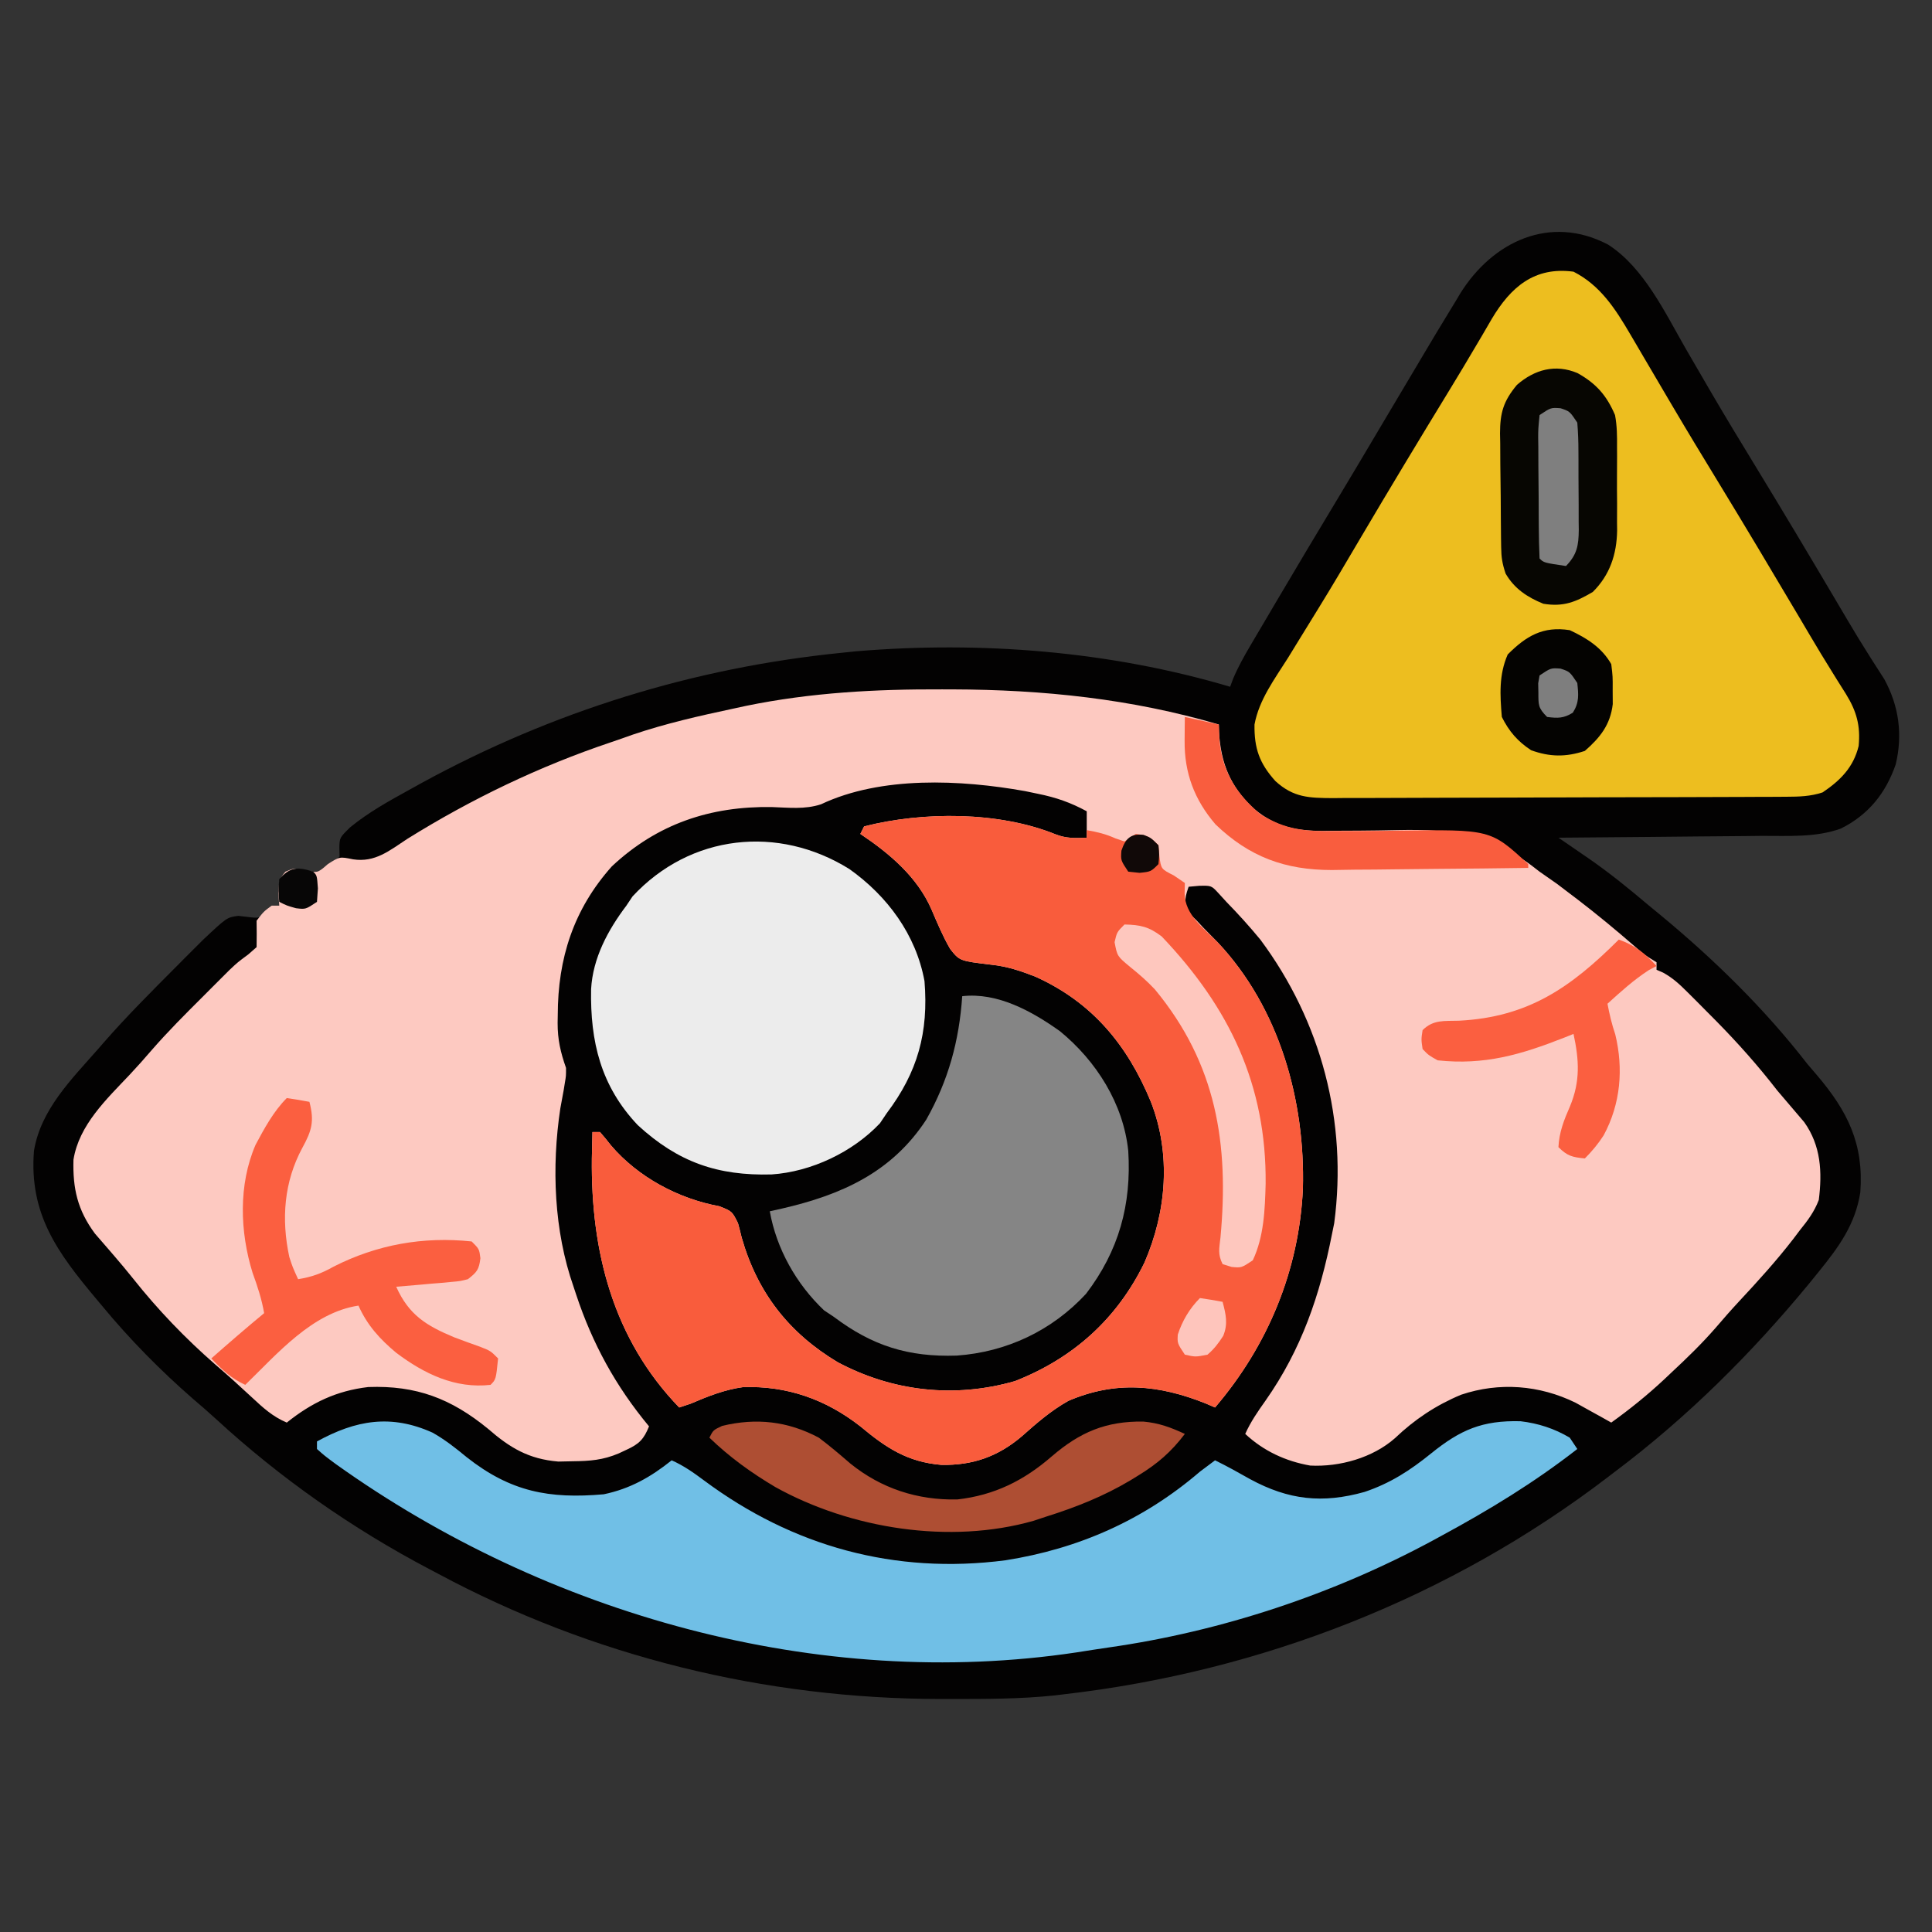 <?xml version="1.0" encoding="UTF-8"?>
<svg version="1.1" xmlns="http://www.w3.org/2000/svg" width="512" height="512">
<rect width="100%" height="100%" fill="#333333" stroke="none"/>
<path d="M0 0 C9.512 6.08 15.193 18.22 20.671 27.728 C22.523 30.939 24.39 34.142 26.258 37.344 C26.64 38 27.023 38.657 27.417 39.333 C31.275 45.936 35.241 52.469 39.227 58.996 C46.333 70.637 53.32 82.345 60.257 94.087 C60.82 95.039 60.82 95.039 61.395 96.01 C62.133 97.259 62.871 98.508 63.608 99.757 C65.402 102.789 67.225 105.794 69.117 108.766 C69.481 109.343 69.846 109.919 70.222 110.513 C71.214 112.075 72.217 113.631 73.22 115.186 C77.11 122.335 78.119 129.88 76.234 137.766 C73.572 145.436 69.004 151.105 61.708 154.757 C55.021 157.179 47.778 156.667 40.758 156.695 C39.2 156.712 37.642 156.73 36.084 156.75 C32.007 156.797 27.93 156.827 23.853 156.853 C19.683 156.883 15.513 156.93 11.344 156.975 C3.18 157.06 -4.984 157.128 -13.148 157.184 C-12.273 157.783 -11.398 158.383 -10.496 159.001 C-9.327 159.805 -8.157 160.61 -6.988 161.414 C-6.127 162.004 -6.127 162.004 -5.247 162.605 C0.386 166.488 5.631 170.765 10.852 175.184 C11.894 176.04 12.937 176.895 13.98 177.75 C28.197 189.52 41.544 202.583 52.852 217.184 C53.639 218.104 54.427 219.024 55.238 219.973 C63.506 229.638 67.814 238.354 66.852 251.184 C65.517 259.684 61.176 265.613 55.852 272.184 C54.626 273.698 54.626 273.698 53.375 275.242 C38.059 293.838 21.11 310.697 1.852 325.184 C0.971 325.858 0.971 325.858 0.072 326.545 C-41.799 358.586 -91.877 378.156 -144.148 384.184 C-144.936 384.279 -145.724 384.375 -146.535 384.474 C-155.735 385.462 -164.969 385.427 -174.211 385.434 C-175.097 385.434 -175.982 385.435 -176.895 385.436 C-223.351 385.38 -269.136 374.22 -310.148 352.184 C-310.844 351.818 -311.54 351.453 -312.257 351.077 C-332.783 340.284 -351.866 326.927 -368.934 311.215 C-370.907 309.405 -372.92 307.665 -374.961 305.934 C-383.619 298.384 -391.846 290.05 -399.148 281.184 C-399.827 280.375 -399.827 280.375 -400.52 279.551 C-410.893 267.172 -418.461 256.975 -417.148 240.184 C-415.352 229.23 -407.212 221.228 -400.148 213.184 C-399.696 212.662 -399.243 212.14 -398.777 211.603 C-392.587 204.502 -385.915 197.857 -379.273 191.184 C-378.452 190.358 -377.631 189.531 -376.785 188.68 C-376 187.898 -375.215 187.115 -374.406 186.309 C-373.706 185.61 -373.007 184.911 -372.286 184.191 C-366.014 178.299 -366.014 178.299 -363.016 177.898 C-362.358 177.972 -361.701 178.045 -361.023 178.121 C-357.253 178.594 -357.253 178.594 -355.273 176.684 C-354.717 175.941 -354.717 175.941 -354.148 175.184 C-353.488 175.184 -352.828 175.184 -352.148 175.184 C-352.231 174.09 -352.313 172.997 -352.398 171.871 C-352.148 168.184 -352.148 168.184 -350.523 166.184 C-348.148 165.184 -348.148 165.184 -345.273 165.746 C-342.004 166.498 -342.004 166.498 -338.773 164.559 C-337.907 163.775 -337.041 162.991 -336.148 162.184 C-336.169 161.4 -336.19 160.616 -336.211 159.809 C-336.148 157.184 -336.148 157.184 -333.367 154.441 C-328.496 150.453 -323.085 147.466 -317.586 144.434 C-316.478 143.822 -315.371 143.21 -314.229 142.579 C-279.672 123.724 -242.337 112.129 -203.148 108.184 C-201.877 108.052 -200.606 107.921 -199.297 107.785 C-166.208 105.021 -132.019 107.718 -100.148 117.184 C-99.888 116.481 -99.628 115.779 -99.36 115.056 C-98.046 111.941 -96.477 109.143 -94.762 106.23 C-94.428 105.662 -94.095 105.094 -93.751 104.509 C-92.658 102.648 -91.56 100.791 -90.461 98.934 C-89.688 97.622 -88.916 96.311 -88.144 94.999 C-82.797 85.927 -77.397 76.886 -71.963 67.866 C-68.005 61.293 -64.082 54.702 -60.179 48.096 C-56.203 41.368 -52.21 34.65 -48.2 27.942 C-47.221 26.304 -46.243 24.665 -45.266 23.026 C-43.68 20.381 -42.076 17.749 -40.461 15.121 C-39.813 14.035 -39.813 14.035 -39.152 12.926 C-30.58 -0.816 -15.323 -8.051 0 0 Z " fill="#030202" transform="translate(426.148,64.816)"/>
<path d="M0 0 C0.909 0.001 1.818 0.003 2.754 0.005 C26.764 0.075 50.274 2.5 73.375 9.312 C73.389 9.93 73.403 10.547 73.418 11.184 C73.892 19.601 76.461 25.937 82.75 31.688 C89.427 37.312 95.857 37.685 104.215 37.473 C106.352 37.461 108.49 37.451 110.627 37.443 C113.958 37.417 117.287 37.376 120.617 37.296 C136.197 36.958 146.13 38.476 158.375 48.312 C159.906 49.39 161.44 50.463 162.98 51.527 C164.18 52.427 165.375 53.335 166.562 54.25 C167.533 54.986 167.533 54.986 168.524 55.738 C173.617 59.637 178.546 63.721 183.391 67.924 C186.2 70.382 186.2 70.382 189.375 72.312 C189.375 72.972 189.375 73.632 189.375 74.312 C189.948 74.561 190.52 74.809 191.111 75.065 C193.722 76.504 195.494 78.173 197.605 80.277 C198.404 81.072 199.203 81.867 200.026 82.686 C201.282 83.955 201.282 83.955 202.562 85.25 C203.42 86.113 204.278 86.976 205.162 87.865 C210.972 93.763 216.308 99.766 221.375 106.312 C223.754 109.115 226.134 111.917 228.527 114.707 C232.953 120.948 233.306 127.903 232.375 135.312 C231.191 138.418 229.458 140.742 227.375 143.312 C226.805 144.068 226.235 144.823 225.648 145.602 C221.14 151.446 216.212 156.864 211.184 162.258 C209.073 164.525 207.048 166.852 205.031 169.203 C201.396 173.374 197.487 177.173 193.438 180.938 C192.773 181.567 192.108 182.196 191.424 182.844 C186.969 187.009 182.328 190.756 177.375 194.312 C176.518 193.83 175.661 193.348 174.777 192.852 C173.634 192.22 172.491 191.588 171.312 190.938 C170.187 190.311 169.062 189.685 167.902 189.039 C158.356 184.366 147.691 183.518 137.562 186.938 C130.922 189.707 125.256 193.482 120.062 198.438 C114.157 203.644 105.416 206.101 97.602 205.703 C91.07 204.557 85.232 201.845 80.375 197.312 C81.81 194.102 83.721 191.352 85.751 188.493 C95.282 174.916 100.204 160.493 103.375 144.312 C103.566 143.379 103.757 142.446 103.953 141.484 C107.526 114.621 100.531 87.999 84.375 66.312 C81.512 62.835 78.526 59.53 75.375 56.312 C74.696 55.567 74.016 54.822 73.316 54.055 C71.404 51.983 71.404 51.983 68.125 52.062 C67.218 52.145 66.31 52.227 65.375 52.312 C64.599 54.622 64.599 54.622 64.375 57.312 C65.52 59.366 65.52 59.366 67.375 61.125 C68.027 61.822 68.68 62.52 69.352 63.238 C70.592 64.51 71.837 65.779 73.086 67.043 C89.453 84.447 96.297 108.99 95.656 132.387 C94.651 153.984 86.372 173.935 72.375 190.312 C71.12 189.771 71.12 189.771 69.84 189.219 C57.509 184.303 46.057 183.17 33.508 188.551 C28.857 191.166 25.086 194.467 21.105 198 C14.771 203.365 8.087 205.668 -0.133 205.52 C-9.159 204.77 -14.833 200.982 -21.625 195.312 C-30.739 188.176 -41.044 184.523 -52.691 184.91 C-57.646 185.59 -62.051 187.359 -66.625 189.312 C-67.615 189.643 -68.605 189.972 -69.625 190.312 C-87.198 172.152 -93.056 148.905 -92.779 124.322 C-92.738 121.985 -92.688 119.649 -92.625 117.312 C-91.965 117.312 -91.305 117.312 -90.625 117.312 C-89.601 118.462 -88.631 119.659 -87.688 120.875 C-80.516 129.282 -69.836 134.988 -58.988 136.98 C-55.625 138.312 -55.625 138.312 -54.059 141.438 C-53.702 142.723 -53.371 144.015 -53.062 145.312 C-48.924 159.808 -40.594 170.55 -27.625 178.312 C-13.075 186.07 3.355 187.931 19.375 183.312 C34.812 177.255 46.419 166.814 53.688 151.875 C59.524 138.412 60.776 123.181 55.375 109.312 C49.151 94.254 39.84 82.919 24.691 76.105 C20.792 74.594 17.252 73.404 13.074 72.969 C4.673 71.961 4.673 71.961 2.167 68.779 C0.239 65.449 -1.225 61.943 -2.734 58.41 C-6.519 49.691 -13.867 43.512 -21.625 38.312 C-21.295 37.653 -20.965 36.992 -20.625 36.312 C-5.01 32.348 15.016 32.319 30.082 38.406 C32.939 39.535 35.332 39.454 38.375 39.312 C38.375 37.002 38.375 34.693 38.375 32.312 C34.118 29.996 30.245 28.649 25.5 27.688 C24.348 27.448 23.195 27.208 22.008 26.961 C5.066 23.937 -16.074 22.9 -32.035 30.453 C-36.314 31.873 -40.659 31.336 -45.125 31.188 C-61.324 30.941 -75.445 35.61 -87.488 46.918 C-97.631 58.284 -101.798 71.31 -101.812 86.312 C-101.825 86.998 -101.837 87.684 -101.85 88.391 C-101.862 92.788 -101.075 96.195 -99.625 100.312 C-99.613 102.438 -99.613 102.438 -99.938 104.312 C-100.037 104.931 -100.136 105.55 -100.238 106.188 C-100.534 107.813 -100.833 109.437 -101.134 111.061 C-103.476 126.58 -102.833 143.478 -97.625 158.312 C-97.405 158.976 -97.186 159.64 -96.959 160.324 C-92.624 173.406 -86.467 184.67 -77.625 195.312 C-79.004 198.721 -80.231 199.98 -83.562 201.5 C-84.597 201.985 -84.597 201.985 -85.652 202.48 C-89.854 204.253 -93.265 204.508 -97.812 204.562 C-99.721 204.601 -99.721 204.601 -101.668 204.641 C-109.517 203.99 -114.484 201.012 -120.312 195.938 C-130.04 187.974 -139.292 184.418 -152.039 184.891 C-160.488 185.885 -167.041 189.046 -173.625 194.312 C-177.364 192.731 -179.921 190.38 -182.875 187.625 C-186.08 184.653 -189.296 181.709 -192.625 178.875 C-200.583 171.926 -207.788 164.417 -214.355 156.145 C-215.974 154.125 -217.608 152.154 -219.301 150.199 C-219.975 149.414 -219.975 149.414 -220.664 148.613 C-221.925 147.15 -223.193 145.692 -224.461 144.234 C-229.091 137.984 -230.366 132.288 -230.156 124.648 C-228.694 115.465 -221.412 108.63 -215.25 102.113 C-213.245 99.974 -211.323 97.812 -209.414 95.59 C-205.156 90.7 -200.594 86.135 -196 81.562 C-195.167 80.726 -194.335 79.889 -193.477 79.027 C-192.667 78.219 -191.857 77.411 -191.023 76.578 C-190.298 75.854 -189.573 75.13 -188.826 74.384 C-186.625 72.312 -186.625 72.312 -183.854 70.265 C-182.751 69.298 -182.751 69.298 -181.625 68.312 C-181.583 65.98 -181.583 63.645 -181.625 61.312 C-179.75 58.875 -179.75 58.875 -177.625 57.312 C-176.965 57.312 -176.305 57.312 -175.625 57.312 C-175.708 56.219 -175.79 55.126 -175.875 54 C-175.625 50.312 -175.625 50.312 -174 48.312 C-171.625 47.312 -171.625 47.312 -168.75 47.875 C-165.479 48.694 -165.479 48.694 -162.75 46.312 C-159.625 44.312 -159.625 44.312 -156.051 45.043 C-150.203 45.932 -146.407 42.725 -141.688 39.625 C-124.687 29.042 -106.712 20.392 -87.717 14.017 C-85.777 13.364 -83.847 12.679 -81.918 11.992 C-73.217 9.046 -64.356 7.037 -55.375 5.125 C-54.222 4.875 -53.069 4.625 -51.881 4.367 C-34.715 0.846 -17.487 -0.072 0 0 Z " fill="#FDC9C1" transform="translate(249.625,182.688)"/>
<path d="M0 0 C7.113 3.626 11.118 9.886 15.047 16.602 C15.415 17.227 15.783 17.852 16.163 18.496 C16.952 19.838 17.739 21.181 18.524 22.525 C20.635 26.14 22.764 29.745 24.891 33.352 C25.322 34.084 25.753 34.817 26.198 35.572 C30.235 42.42 34.358 49.215 38.5 56 C45.526 67.525 52.443 79.113 59.318 90.729 C59.691 91.358 60.064 91.988 60.448 92.636 C61.186 93.883 61.923 95.131 62.658 96.38 C64.578 99.635 66.53 102.865 68.534 106.07 C68.948 106.74 69.363 107.41 69.79 108.1 C70.58 109.374 71.379 110.644 72.187 111.907 C75.031 116.519 76.074 120.31 75.562 125.695 C74.18 131.361 70.72 134.814 66 138 C62.792 139.058 59.798 139.133 56.434 139.147 C55.301 139.154 54.169 139.161 53.002 139.169 C51.763 139.172 50.525 139.174 49.249 139.177 C47.941 139.184 46.633 139.19 45.286 139.197 C40.954 139.218 36.621 139.228 32.289 139.238 C30.796 139.242 29.303 139.246 27.81 139.251 C20.796 139.27 13.782 139.284 6.768 139.292 C-1.323 139.302 -9.413 139.328 -17.504 139.369 C-23.762 139.399 -30.02 139.414 -36.279 139.417 C-40.015 139.419 -43.75 139.428 -47.486 139.453 C-51.654 139.481 -55.822 139.477 -59.99 139.47 C-61.224 139.483 -62.459 139.496 -63.731 139.509 C-70.111 139.47 -74.199 139.388 -79 135 C-83.257 130.283 -84.631 126.304 -84.545 120.024 C-83.364 113.474 -79.192 107.923 -75.688 102.375 C-74.821 100.967 -73.956 99.557 -73.094 98.146 C-71.302 95.215 -69.499 92.292 -67.69 89.372 C-63.887 83.216 -60.224 76.979 -56.552 70.745 C-48.753 57.523 -40.824 44.381 -32.82 31.281 C-30.427 27.362 -28.065 23.429 -25.742 19.469 C-25.251 18.64 -24.76 17.811 -24.254 16.957 C-23.379 15.477 -22.513 13.992 -21.66 12.5 C-16.636 4.063 -10.337 -1.395 0 0 Z " fill="#EDBE1F" transform="translate(417,72)"/>
<path d="M0 0 C2.857 1.129 5.25 1.048 8.293 0.906 C8.293 0.246 8.293 -0.414 8.293 -1.094 C11.056 -0.62 13.352 -0.067 15.918 1.094 C16.702 1.362 17.485 1.63 18.293 1.906 C19.283 1.246 20.273 0.586 21.293 -0.094 C24.254 0.265 25.14 0.753 27.293 2.906 C27.375 3.855 27.458 4.804 27.543 5.781 C27.987 9.206 27.987 9.206 31.355 10.906 C32.325 11.566 33.294 12.226 34.293 12.906 C34.272 13.814 34.252 14.721 34.23 15.656 C34.34 21.377 39.146 24.734 43 28.633 C59.37 46.038 66.215 70.582 65.574 93.98 C64.569 115.578 56.29 135.529 42.293 151.906 C41.038 151.365 41.038 151.365 39.758 150.812 C27.427 145.896 15.975 144.764 3.426 150.145 C-1.225 152.76 -4.996 156.06 -8.977 159.594 C-15.311 164.958 -21.995 167.262 -30.215 167.113 C-39.241 166.363 -44.915 162.576 -51.707 156.906 C-60.822 149.77 -71.126 146.117 -82.773 146.504 C-87.728 147.183 -92.133 148.953 -96.707 150.906 C-97.697 151.236 -98.687 151.566 -99.707 151.906 C-117.28 133.746 -123.138 110.499 -122.861 85.916 C-122.82 83.579 -122.77 81.243 -122.707 78.906 C-122.047 78.906 -121.387 78.906 -120.707 78.906 C-119.683 80.055 -118.713 81.253 -117.77 82.469 C-110.598 90.876 -99.918 96.582 -89.07 98.574 C-85.707 99.906 -85.707 99.906 -84.141 103.031 C-83.784 104.316 -83.453 105.609 -83.145 106.906 C-79.006 121.401 -70.676 132.144 -57.707 139.906 C-43.157 147.664 -26.728 149.525 -10.707 144.906 C4.73 138.848 16.337 128.408 23.605 113.469 C29.442 100.006 30.694 84.774 25.293 70.906 C19.069 55.848 9.757 44.513 -5.391 37.699 C-9.29 36.188 -12.83 34.998 -17.008 34.562 C-25.409 33.555 -25.409 33.555 -27.915 30.373 C-29.843 27.043 -31.307 23.537 -32.816 20.004 C-36.601 11.285 -43.949 5.106 -51.707 -0.094 C-51.377 -0.754 -51.047 -1.414 -50.707 -2.094 C-35.092 -6.059 -15.066 -6.087 0 0 Z " fill="#F95C3C" transform="translate(279.707,221.094)"/>
<path d="M0 0 C3.301 1.86 6.148 4.118 9.066 6.523 C20.694 15.679 30.902 17.602 45.363 16.332 C52.383 14.86 57.806 11.778 63.363 7.332 C66.521 8.73 69.169 10.598 71.93 12.658 C95.469 30.179 122.521 37.626 151.793 33.828 C171.255 30.771 188.48 23.117 203.363 10.332 C204.689 9.321 206.019 8.318 207.363 7.332 C210.54 8.88 213.601 10.592 216.676 12.332 C226.859 17.848 235.82 18.838 246.988 15.707 C253.838 13.399 259.054 10.009 264.633 5.496 C272.393 -0.77 278.199 -3.284 288.316 -3.027 C293.013 -2.473 297.293 -1.092 301.363 1.332 C302.023 2.322 302.683 3.312 303.363 4.332 C291.997 13.201 280.033 20.474 267.363 27.332 C266.672 27.71 265.98 28.087 265.267 28.476 C238.682 42.845 209.08 52.659 179.19 56.926 C176.34 57.335 173.497 57.784 170.652 58.234 C102.222 68.506 30.226 48.239 -25.637 8.332 C-28.641 6.109 -28.641 6.109 -30.637 4.332 C-30.637 3.672 -30.637 3.012 -30.637 2.332 C-20.328 -3.35 -10.978 -4.955 0 0 Z " fill="#70BFE6" transform="translate(114.637,379.668)"/>
<path d="M0 0 C10.066 7.151 17.642 17.378 19.898 29.688 C21.006 43.307 18.1 53.813 9.898 64.688 C9.3 65.574 8.702 66.461 8.086 67.375 C0.839 75.037 -10.085 80.21 -20.605 80.926 C-34.877 81.319 -45.374 77.705 -56.07 67.879 C-65.891 57.519 -68.714 45.726 -68.453 31.812 C-68 23.591 -63.994 16.158 -59.102 9.688 C-58.297 8.481 -58.297 8.481 -57.477 7.25 C-42.16 -9.276 -18.819 -11.753 0 0 Z " fill="#ECECEC" transform="translate(225.102,230.312)"/>
<path d="M0 0 C9.369 -1.065 18.452 3.976 25.91 9.289 C35.519 17.156 42.706 28.475 44 41 C44.88 55.241 41.523 67.442 32.809 78.875 C23.772 88.641 11.763 94.306 -1.461 95.246 C-14.248 95.674 -23.829 92.665 -34 85 C-34.866 84.422 -35.733 83.845 -36.625 83.25 C-43.969 76.292 -49.228 66.957 -51 57 C-49.442 56.654 -49.442 56.654 -47.852 56.301 C-32.104 52.677 -18.714 46.77 -9.531 32.715 C-3.654 22.294 -0.815 11.856 0 0 Z " fill="#858585" transform="translate(255,264)"/>
<path d="M0 0 C2.007 0.287 4.009 0.619 6 1 C7.332 6.121 6.652 8.594 4.125 13.188 C-0.735 22.173 -1.489 32.082 0.672 42.121 C1.529 44.761 1.529 44.761 3 48 C6.586 47.428 9.226 46.472 12.375 44.688 C23.906 38.82 36.185 36.641 49 38 C51 40 51 40 51.312 42.438 C50.938 45.505 50.384 46.121 48 48 C45.915 48.524 45.915 48.524 43.551 48.73 C42.703 48.811 41.856 48.892 40.982 48.975 C40.101 49.045 39.22 49.115 38.312 49.188 C36.973 49.31 36.973 49.31 35.607 49.436 C33.406 49.636 31.204 49.823 29 50 C32.344 57.467 36.971 60.325 44.41 63.418 C46.69 64.279 48.978 65.115 51.277 65.922 C54 67 54 67 56 69 C55.432 74.568 55.432 74.568 54 76 C44.62 77.062 36.396 73.068 29 67.5 C24.668 63.888 21.309 60.195 19 55 C6.779 56.83 -2.523 67.77 -11 76 C-14.765 74.278 -17.151 72.008 -20 69 C-15.385 64.935 -10.744 60.914 -6 57 C-6.65 53.244 -7.759 49.888 -9.062 46.312 C-12.427 35.454 -12.846 22.986 -8.285 12.41 C-5.983 8.094 -3.487 3.487 0 0 Z " fill="#FB5F40" transform="translate(76,291)"/>
<path d="M0 0 C4.9 2.74 7.703 5.898 9.922 11.117 C10.459 13.963 10.484 16.723 10.453 19.613 C10.457 20.406 10.461 21.198 10.465 22.014 C10.467 23.681 10.46 25.347 10.443 27.014 C10.422 29.545 10.443 32.073 10.469 34.604 C10.466 36.232 10.461 37.86 10.453 39.488 C10.461 40.234 10.469 40.98 10.478 41.749 C10.368 48.011 8.552 53.514 4.027 57.992 C-0.49 60.642 -3.71 61.996 -9.078 61.117 C-13.322 59.386 -16.741 57.142 -19.078 53.117 C-19.969 50.446 -20.217 48.851 -20.255 46.108 C-20.268 45.307 -20.281 44.506 -20.294 43.68 C-20.301 42.818 -20.309 41.955 -20.316 41.066 C-20.324 40.175 -20.333 39.283 -20.341 38.365 C-20.355 36.478 -20.365 34.59 -20.373 32.703 C-20.39 29.826 -20.434 26.949 -20.479 24.072 C-20.489 22.237 -20.497 20.402 -20.504 18.566 C-20.521 17.71 -20.539 16.854 -20.557 15.971 C-20.537 10.52 -19.685 7.457 -16.078 3.117 C-11.416 -0.948 -5.888 -2.501 0 0 Z " fill="#070602" transform="translate(418.078,98.883)"/>
<path d="M0 0 C2.876 2.162 5.583 4.455 8.301 6.812 C16.518 13.472 26.161 16.595 36.684 16.371 C46.51 15.272 54.375 11.351 61.754 4.93 C69.218 -1.483 76.124 -4.403 85.973 -4.27 C90.119 -3.9 93.234 -2.738 97 -1 C93.384 3.757 89.772 6.892 84.688 10 C83.99 10.429 83.293 10.859 82.575 11.301 C75.378 15.589 67.973 18.499 60 21 C58.472 21.509 58.472 21.509 56.914 22.027 C34.767 28.334 8.4 24.165 -11.543 13.078 C-17.918 9.293 -23.667 5.156 -29 0 C-28 -2 -28 -2 -25.625 -3.125 C-16.599 -5.304 -8.219 -4.384 0 0 Z " fill="#AE4E33" transform="translate(217,381)"/>
<path d="M0 0 C4.393 1.58 6.824 3.552 10 7 C9.34 7.351 8.68 7.701 8 8.062 C3.98 10.659 0.54 13.793 -3 17 C-2.47 19.819 -1.864 22.401 -0.938 25.125 C1.271 34.253 0.487 43.548 -4.02 51.887 C-5.488 54.159 -7.087 56.087 -9 58 C-12.297 57.67 -13.623 57.377 -16 55 C-15.8 51.001 -14.518 47.804 -12.938 44.188 C-10.17 37.53 -10.51 31.939 -12 25 C-12.846 25.338 -13.691 25.675 -14.562 26.023 C-25.964 30.506 -35.606 33.328 -48 32 C-50.43 30.641 -50.43 30.641 -52 29 C-52.375 26.438 -52.375 26.438 -52 24 C-49.143 21.143 -46.207 21.626 -42.375 21.5 C-23.966 20.564 -12.715 12.677 0 0 Z " fill="#FB5F40" transform="translate(429,249)"/>
<path d="M0 0 C4.215 0.085 6.459 0.59 9.844 3.152 C27.797 21.977 37.655 42.523 37.409 68.745 C37.218 75.586 36.97 82.706 34 89 C31 91 31 91 28.375 90.75 C27.199 90.379 27.199 90.379 26 90 C24.685 87.37 25.112 85.858 25.438 82.938 C27.732 58.209 24.395 36.959 8.066 17.211 C6.005 15.005 3.847 13.145 1.5 11.25 C-1.922 8.411 -1.922 8.411 -2.625 4.688 C-2 2 -2 2 0 0 Z " fill="#FEC7BE" transform="translate(298,245)"/>
<path d="M0 0 C4.455 0.99 4.455 0.99 9 2 C9.062 3.464 9.124 4.929 9.188 6.438 C10.034 14.632 13.727 20.459 19.961 25.711 C26.721 29.984 32.095 30.378 39.945 30.23 C42.096 30.228 44.247 30.228 46.398 30.229 C49.756 30.214 53.112 30.188 56.469 30.134 C81.032 29.792 81.032 29.792 91 39 C91 39.33 91 39.66 91 40 C82.993 40.117 74.987 40.205 66.979 40.259 C63.26 40.285 59.541 40.32 55.822 40.377 C52.223 40.432 48.625 40.462 45.026 40.474 C43.005 40.488 40.985 40.527 38.965 40.566 C26.563 40.57 17.111 37.098 8.133 28.48 C2.523 21.956 -0.147 14.838 -0.062 6.312 C-0.053 5.133 -0.044 3.954 -0.035 2.738 C-0.024 1.835 -0.012 0.931 0 0 Z " fill="#F95D3E" transform="translate(314,190)"/>
<path d="M0 0 C4.527 2.117 8.484 4.586 11 9 C11.398 12.277 11.398 12.277 11.375 15.938 C11.383 17.143 11.39 18.348 11.398 19.59 C10.759 25.064 8.079 28.431 4 32 C-1.029 33.676 -5.34 33.606 -10.25 31.812 C-13.818 29.461 -16.092 26.816 -18 23 C-18.49 17.189 -18.804 11.832 -16.438 6.438 C-11.563 1.563 -7.109 -1.122 0 0 Z " fill="#040301" transform="translate(416,167)"/>
<path d="M0 0 C2.438 0.812 2.438 0.812 4.438 3.812 C4.645 6.379 4.742 8.835 4.738 11.402 C4.743 12.143 4.747 12.884 4.751 13.648 C4.757 15.214 4.758 16.78 4.753 18.345 C4.75 20.738 4.773 23.129 4.799 25.521 C4.801 27.044 4.802 28.567 4.801 30.09 C4.81 30.803 4.819 31.517 4.829 32.252 C4.79 36.391 4.365 38.806 1.438 41.812 C-4.438 40.938 -4.438 40.938 -5.562 39.812 C-5.688 37.024 -5.751 34.262 -5.766 31.473 C-5.774 30.217 -5.774 30.217 -5.783 28.935 C-5.792 27.161 -5.799 25.386 -5.803 23.612 C-5.812 20.89 -5.843 18.169 -5.875 15.447 C-5.882 13.727 -5.887 12.006 -5.891 10.285 C-5.903 9.467 -5.915 8.65 -5.928 7.807 C-5.919 5.512 -5.919 5.512 -5.562 1.812 C-2.562 -0.188 -2.562 -0.188 0 0 Z " fill="#7F7F7F" transform="translate(413.562,108.188)"/>
<path d="M0 0 C2.007 0.287 4.009 0.619 6 1 C6.864 4.257 7.484 6.827 6.164 10.023 C4.914 11.975 3.758 13.488 2 15 C-1.188 15.625 -1.188 15.625 -4 15 C-6 12 -6 12 -5.875 9.688 C-4.682 6.025 -2.743 2.743 0 0 Z " fill="#FEC5BC" transform="translate(318,344)"/>
<path d="M0 0 C2.438 0.812 2.438 0.812 4.438 3.812 C4.766 6.967 4.973 8.968 3.25 11.688 C0.82 13.196 -0.753 13.173 -3.562 12.812 C-5.988 10.387 -5.859 9.64 -5.875 6.312 C-5.892 5.518 -5.909 4.724 -5.926 3.906 C-5.746 2.87 -5.746 2.87 -5.562 1.812 C-2.562 -0.188 -2.562 -0.188 0 0 Z " fill="#7E7E7E" transform="translate(413.562,177.188)"/>
<path d="M0 0 C1 1 1 1 1.25 4.438 C1.167 5.613 1.085 6.789 1 8 C-2 10 -2 10 -4.562 9.688 C-7 9 -7 9 -9 8 C-9.25 5.188 -9.25 5.188 -9 2 C-6.114 -1.314 -4.06 -1.317 0 0 Z " fill="#070606" transform="translate(83,231)"/>
<path d="M0 0 C1.938 0.75 1.938 0.75 3.938 2.75 C4.188 5.25 4.188 5.25 3.938 7.75 C1.938 9.75 1.938 9.75 -1.062 10.062 C-2.053 9.959 -3.042 9.856 -4.062 9.75 C-6.062 6.75 -6.062 6.75 -5.875 4.188 C-4.825 1.036 -3.464 -0.42 0 0 Z " fill="#110908" transform="translate(303.062,221.25)"/>
</svg>
